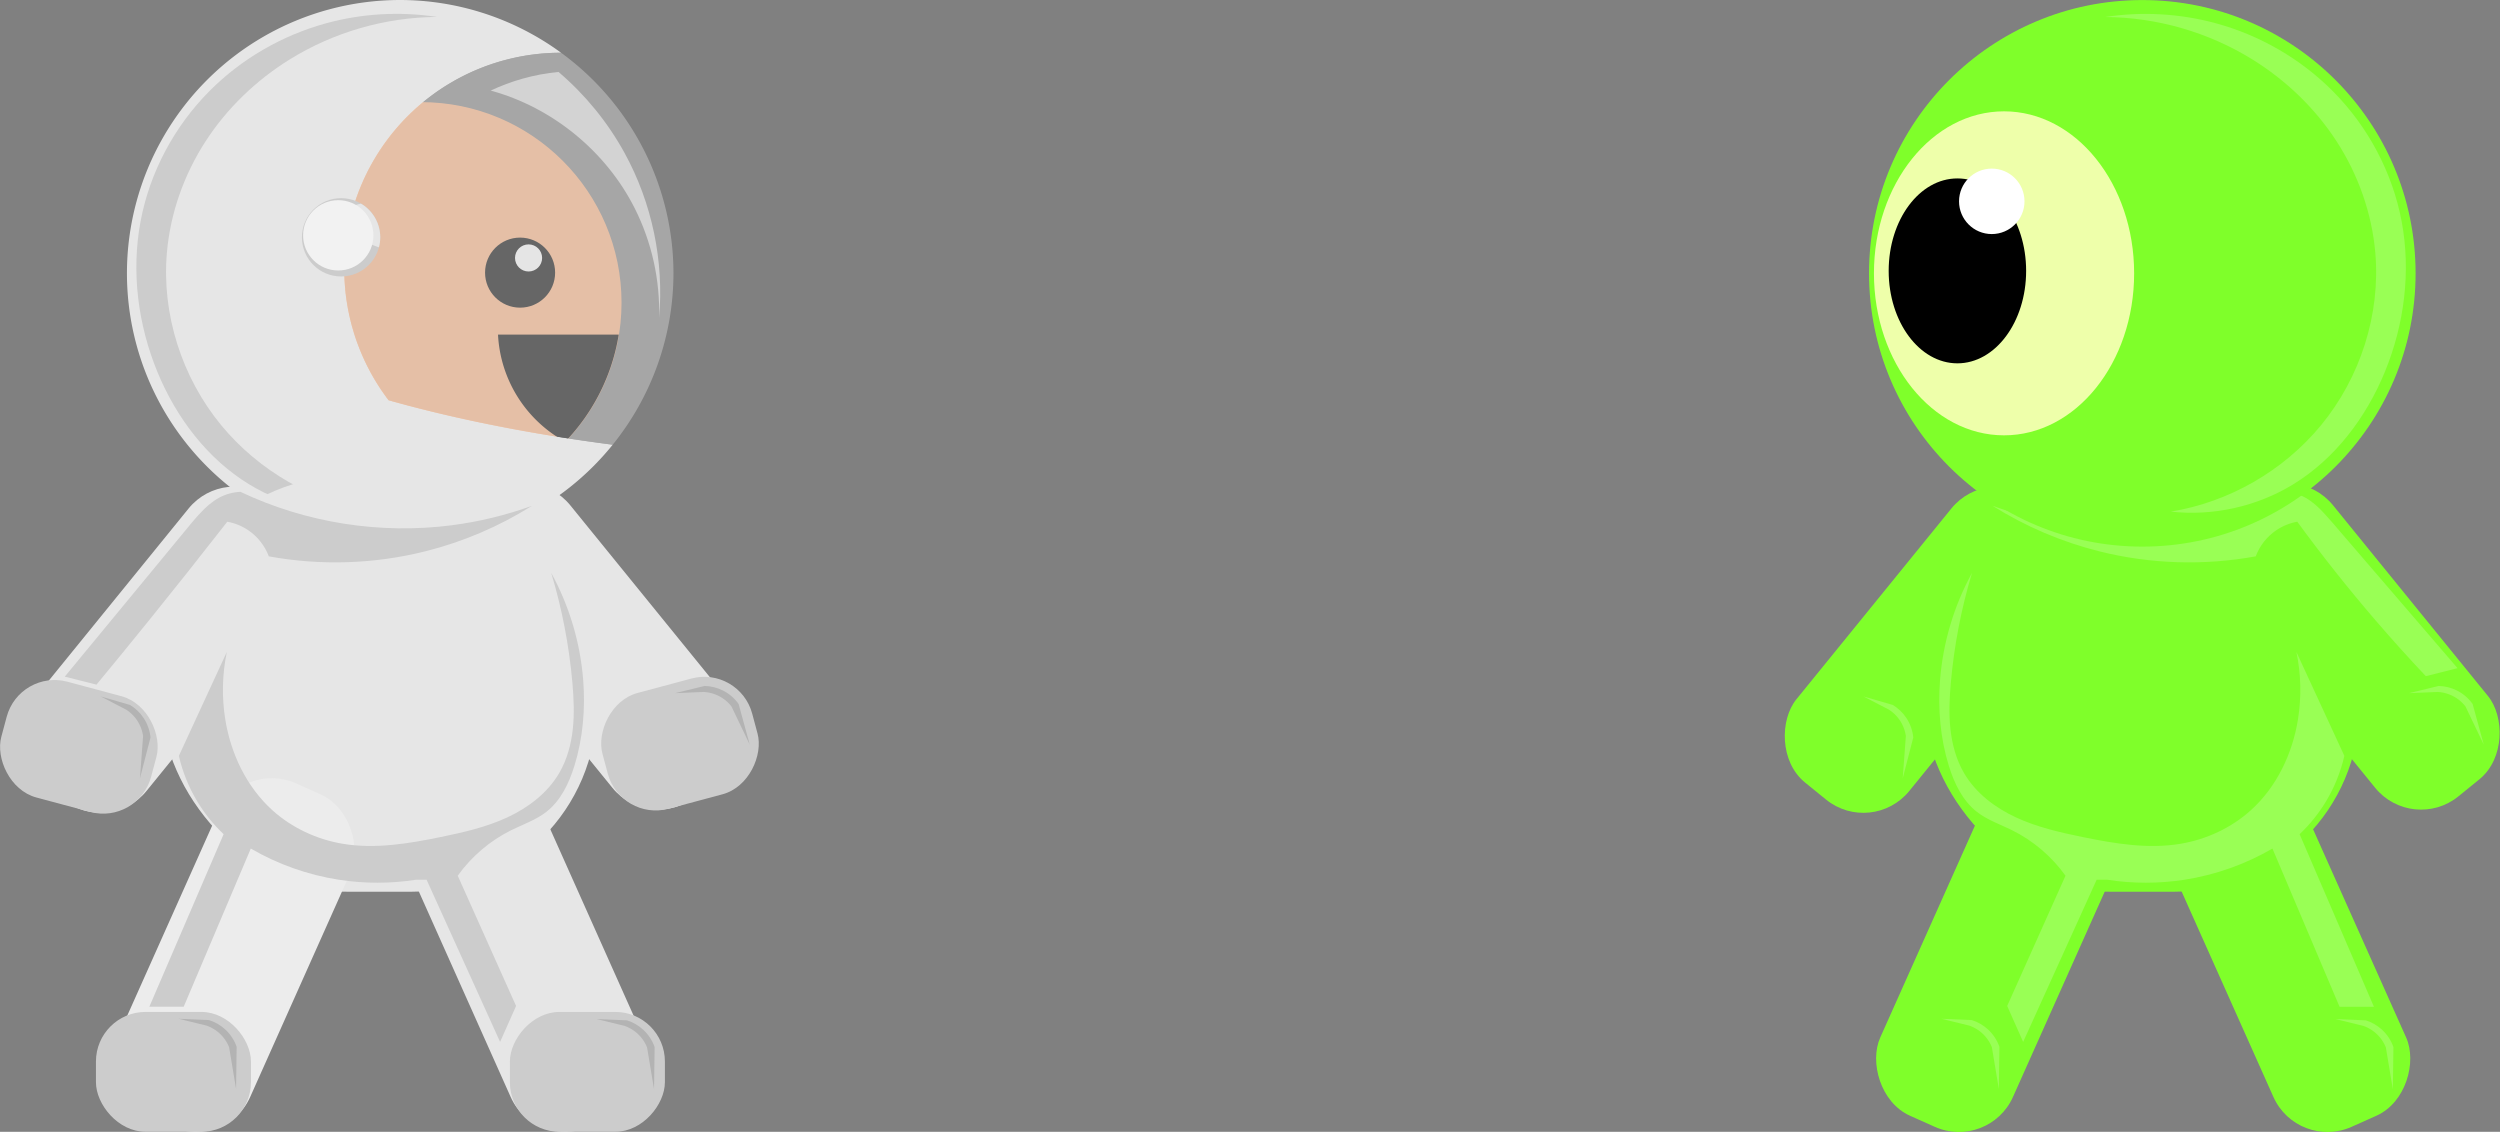 <?xml version="1.0" encoding="UTF-8" standalone="no"?>
<!-- Created with Inkscape (http://www.inkscape.org/) -->

<svg
   xmlns:dc="http://purl.org/dc/elements/1.1/"
   xmlns:cc="http://creativecommons.org/ns#"
   xmlns:rdf="http://www.w3.org/1999/02/22-rdf-syntax-ns#"
   xmlns:svg="http://www.w3.org/2000/svg"
   xmlns="http://www.w3.org/2000/svg"
   xmlns:sodipodi="http://sodipodi.sourceforge.net/DTD/sodipodi-0.dtd"
   xmlns:inkscape="http://www.inkscape.org/namespaces/inkscape"
   width="157.683mm"
   height="71.385mm"
   viewBox="0 0 558.721 252.939"
   id="svg2"
   version="1.1"
   inkscape:version="0.91 r13725"
   sodipodi:docname="characters.svg">
  <rect x="0" y="0" width="558.721" height="252.939" fill="#808080" stroke="none"/>
  <defs
     id="defs4">
    <inkscape:path-effect
       effect="spiro"
       id="path-effect4487"
       is_visible="true" />
    <inkscape:path-effect
       effect="spiro"
       id="path-effect4467"
       is_visible="true" />
    <inkscape:path-effect
       effect="spiro"
       id="path-effect4463"
       is_visible="true" />
    <inkscape:path-effect
       effect="spiro"
       id="path-effect4457"
       is_visible="true" />
    <inkscape:path-effect
       effect="spiro"
       id="path-effect4453"
       is_visible="true" />
    <inkscape:path-effect
       effect="spiro"
       id="path-effect4445"
       is_visible="true" />
    <inkscape:path-effect
       effect="spiro"
       id="path-effect4441"
       is_visible="true" />
    <inkscape:path-effect
       effect="spiro"
       id="path-effect4437"
       is_visible="true" />
    <inkscape:path-effect
       effect="spiro"
       id="path-effect4432"
       is_visible="true" />
    <inkscape:path-effect
       effect="spiro"
       id="path-effect4385"
       is_visible="true" />
    <inkscape:path-effect
       effect="spiro"
       id="path-effect4381"
       is_visible="true" />
    <inkscape:path-effect
       effect="spiro"
       id="path-effect4377"
       is_visible="true" />
    <inkscape:path-effect
       effect="spiro"
       id="path-effect4238"
       is_visible="true" />
    <inkscape:path-effect
       effect="spiro"
       id="path-effect4162"
       is_visible="true" />
    <inkscape:path-effect
       effect="spiro"
       id="path-effect4385-0"
       is_visible="true" />
    <inkscape:path-effect
       effect="spiro"
       id="path-effect4487-5"
       is_visible="true" />
    <inkscape:path-effect
       effect="spiro"
       id="path-effect4487-0"
       is_visible="true" />
    <inkscape:path-effect
       effect="spiro"
       id="path-effect4487-0-7"
       is_visible="true" />
    <inkscape:path-effect
       effect="spiro"
       id="path-effect4162-0"
       is_visible="true" />
    <inkscape:path-effect
       effect="spiro"
       id="path-effect4457-5"
       is_visible="true" />
    <inkscape:path-effect
       effect="spiro"
       id="path-effect4441-3"
       is_visible="true" />
    <inkscape:path-effect
       effect="spiro"
       id="path-effect4453-5"
       is_visible="true" />
    <inkscape:path-effect
       effect="spiro"
       id="path-effect4487-7"
       is_visible="true" />
    <inkscape:path-effect
       effect="spiro"
       id="path-effect4487-5-6"
       is_visible="true" />
    <inkscape:path-effect
       effect="spiro"
       id="path-effect4487-0-5"
       is_visible="true" />
    <inkscape:path-effect
       effect="spiro"
       id="path-effect4487-0-7-5"
       is_visible="true" />
    <inkscape:path-effect
       effect="spiro"
       id="path-effect4457-3"
       is_visible="true" />
  </defs>
  <sodipodi:namedview
     id="base"
     pagecolor="#ffffff"
     bordercolor="#666666"
     borderopacity="1.0"
     inkscape:pageopacity="0.0"
     inkscape:pageshadow="2"
     inkscape:zoom="0.7"
     inkscape:cx="567.77342"
     inkscape:cy="188.74458"
     inkscape:document-units="px"
     inkscape:current-layer="layer1"
     showgrid="false"
     inkscape:window-width="1920"
     inkscape:window-height="990"
     inkscape:window-x="0"
     inkscape:window-y="31"
     inkscape:window-maximized="1"
     fit-margin-top="0"
     fit-margin-left="0"
     fit-margin-right="0"
     fit-margin-bottom="0" />
  <g
     inkscape:label="Calque 1"
     inkscape:groupmode="layer"
     id="layer1"
     transform="translate(-69.129,-263.076)">
    <g
       id="g4905"
       inkscape:export-xdpi="30.244453"
       inkscape:export-ydpi="30.244453">
      <g
         id="g4654">
        <g
           transform="translate(1.0314941e-6,128)"
           id="g4257">
          <circle
             style="opacity:1;fill:#ffb380;fill-opacity:1;fill-rule:evenodd;stroke:none;stroke-width:4;stroke-linecap:round;stroke-linejoin:round;stroke-miterlimit:4;stroke-dasharray:none;stroke-opacity:1"
             id="path4213"
             cx="163.214"
             cy="202.719"
             r="44.821" />
          <circle
             style="opacity:1;fill:#000000;fill-opacity:1;fill-rule:evenodd;stroke:none;stroke-width:4;stroke-linecap:round;stroke-linejoin:round;stroke-miterlimit:4;stroke-dasharray:none;stroke-opacity:1"
             id="path4215"
             cx="185.363"
             cy="196.005"
             r="7.829" />
          <circle
             style="opacity:1;fill:#ffffff;fill-opacity:1;fill-rule:evenodd;stroke:none;stroke-width:4;stroke-linecap:round;stroke-linejoin:round;stroke-miterlimit:4;stroke-dasharray:none;stroke-opacity:1"
             id="path4215-9"
             cx="187.257"
             cy="192.722"
             r="3.03" />
          <path
             inkscape:connector-curvature="0"
             style="opacity:1;fill:#000000;fill-opacity:1;fill-rule:evenodd;stroke:none;stroke-width:4;stroke-linecap:round;stroke-linejoin:round;stroke-miterlimit:4;stroke-dasharray:none;stroke-opacity:1"
             d="m 180.43,209.861 a 28.929,28.929 0 0 0 15.02,23.93 44.821,44.821 0 0 0 11.959,-23.93 l -26.979,0 z"
             id="path4234" />
        </g>
        <path
           style="opacity:1;fill:#e6e6e6;fill-opacity:1;fill-rule:evenodd;stroke:none;stroke-width:4;stroke-linecap:round;stroke-linejoin:round;stroke-miterlimit:4;stroke-dasharray:none;stroke-opacity:1"
           d="M 158.572,263.076 A 61.071,61.071 0 0 0 97.5,324.148 a 61.071,61.071 0 0 0 61.072,61.07 61.071,61.071 0 0 0 47.486,-22.75 176.786,58.929 0 0 1 -50.08,-9.941 48.393,48.393 0 0 1 -9.906,-29.271 48.393,48.393 0 0 1 48.393,-48.395 48.393,48.393 0 0 1 0.062,0.002 61.071,61.071 0 0 0 -35.955,-11.787 z m 47.486,99.393 a 61.071,61.071 0 0 0 3.557,-4.881 61.071,61.071 0 0 1 -3.557,4.881 z m -9.582,-86.125 a 61.071,61.071 0 0 1 4.443,3.895 61.071,61.071 0 0 0 -4.443,-3.895 z m 4.643,4.08 a 61.071,61.071 0 0 1 3.836,4.105 61.071,61.071 0 0 0 -3.836,-4.105 z m 4.219,4.541 a 61.071,61.071 0 0 1 3.256,4.273 61.071,61.071 0 0 0 -3.256,-4.273 z m 3.719,4.92 a 61.071,61.071 0 0 1 2.641,4.291 61.071,61.071 0 0 0 -2.641,-4.291 z m 3.232,5.324 a 61.071,61.071 0 0 1 2.043,4.219 61.071,61.071 0 0 0 -2.043,-4.219 z m 2.66,5.594 a 61.071,61.071 0 0 1 1.508,4.119 61.071,61.071 0 0 0 -1.508,-4.119 z m 2.078,5.832 a 61.071,61.071 0 0 1 1,3.893 61.071,61.071 0 0 0 -1,-3.893 z m 1.486,6.061 a 61.071,61.071 0 0 1 0.543,3.562 61.071,61.071 0 0 0 -0.543,-3.562 z m 0.857,6.148 a 61.071,61.071 0 0 1 0.271,5.305 61.071,61.071 0 0 0 -0.271,-5.305 z M 219.375,329.5 a 61.071,61.071 0 0 1 -0.48,3.682 A 61.071,61.071 0 0 0 219.375,329.5 Z m -0.824,5.949 a 61.071,61.071 0 0 1 -0.969,4.135 61.071,61.071 0 0 0 0.969,-4.135 z m -1.398,5.822 a 61.071,61.071 0 0 1 -1.541,4.498 61.071,61.071 0 0 0 1.541,-4.498 z m -1.973,5.68 a 61.071,61.071 0 0 1 -2.164,4.719 61.071,61.071 0 0 0 2.164,-4.719 z m -2.523,5.461 a 61.071,61.071 0 0 1 -2.869,4.896 61.071,61.071 0 0 0 2.869,-4.896 z"
           id="path4136-9"
           inkscape:connector-curvature="0" />
        <path
           inkscape:connector-curvature="0"
           style="opacity:1;fill:#cccccc;fill-opacity:0.502;fill-rule:evenodd;stroke:none;stroke-width:4;stroke-linecap:round;stroke-linejoin:round;stroke-miterlimit:4;stroke-dasharray:none;stroke-opacity:1"
           d="m 194.465,274.861 a 48.393,48.393 0 0 0 -48.393,48.395 48.393,48.393 0 0 0 9.906,29.271 176.786,58.929 0 0 0 50.08,9.941 61.071,61.071 0 0 0 13.584,-38.32 61.071,61.071 0 0 0 -25.115,-49.285 48.393,48.393 0 0 0 -0.062,-0.002 z"
           id="path4138" />
        <path
           style="fill:#ffffff;fill-opacity:0.502;fill-rule:evenodd;stroke:none;stroke-width:1px;stroke-linecap:butt;stroke-linejoin:miter;stroke-opacity:1"
           d="m 193.949,279.154 c 5.97,5.076 11.003,11.25 14.773,18.12 6.13,11.169 8.848,24.181 7.702,36.871 0.253,-8.446 -1.631,-16.948 -5.43,-24.496 -6.418,-12.755 -18.423,-22.571 -32.199,-26.327 2.278,-1.078 4.646,-1.965 7.071,-2.652 2.641,-0.747 5.349,-1.255 8.081,-1.515 z"
           id="path4160"
           inkscape:path-effect="#path-effect4162"
           inkscape:original-d="m 193.94929,279.15357 c 0,0 4.67195,0.44194 14.77348,18.11961 10.10153,17.67767 7.70241,36.87057 7.70241,36.87057 0,0 4.67196,-8.5863 -5.42957,-24.4962 -10.10152,-15.90991 -32.19861,-26.3271 -32.19861,-26.3271 0,0 2.27285,0.12627 7.07107,-2.65165 4.79822,-2.77792 8.08122,-1.51523 8.08122,-1.51523 z"
           inkscape:connector-curvature="0"
           sodipodi:nodetypes="cscscsc" />
        <circle
           style="opacity:1;fill:#cccccc;fill-opacity:1;fill-rule:evenodd;stroke:none;stroke-width:4;stroke-linecap:round;stroke-linejoin:round;stroke-miterlimit:4;stroke-dasharray:none;stroke-opacity:1"
           id="path4196"
           cx="145.357"
           cy="316.112"
           r="8.75" />
        <path
           inkscape:connector-curvature="0"
           style="fill:#e6e6e6;fill-rule:evenodd;stroke:none;stroke-width:1px;stroke-linecap:butt;stroke-linejoin:miter;stroke-opacity:1"
           d="m 149.803,308.586 -2.928,0.74 0.447,0 -2.68,5.625 9.16,3.406 a 8.75,8.75 0 0 0 0.305,-2.246 8.75,8.75 0 0 0 -4.305,-7.525 z"
           id="path4465" />
        <circle
           style="opacity:1;fill:#f2f2f2;fill-opacity:1;fill-rule:evenodd;stroke:none;stroke-width:4;stroke-linecap:round;stroke-linejoin:round;stroke-miterlimit:4;stroke-dasharray:none;stroke-opacity:1"
           id="path4196-6"
           cx="144.726"
           cy="315.67"
           r="7.857" />
        <path
           style="fill:#cccccc;fill-opacity:1;fill-rule:evenodd;stroke:none;stroke-width:1px;stroke-linecap:butt;stroke-linejoin:miter;stroke-opacity:1"
           d="m 152.143,377.398 c -9.442,1.05 -19.213,-1.121 -27.321,-6.071 -9.401,-5.739 -16.354,-14.989 -20.536,-25.179 -4.334,-10.562 -5.847,-22.349 -3.75,-33.571 2.045,-10.945 7.517,-21.201 15.357,-29.107 7.161,-7.222 16.263,-12.486 26.071,-15.179 8.051,-2.21 16.57,-2.7 24.821,-1.429 -11.541,0.077 -23.043,3.39 -32.857,9.464 -7.528,4.659 -14.073,10.937 -18.88,18.371 -4.807,7.434 -7.856,16.024 -8.62,24.844 -1.193,13.772 3.351,27.904 12.143,38.571 8.388,10.177 20.554,17.167 33.571,19.286 z"
           id="path4455"
           inkscape:path-effect="#path-effect4457"
           inkscape:original-d="m 152.14286,377.39792 c 0,0 -20.17857,-0.89286 -27.32143,-6.07143 -7.14286,-5.17857 -15.89286,-5.53571 -20.53571,-25.17857 -4.642862,-19.64286 -9.642862,-19.10714 -3.75,-33.57143 5.89285,-14.46429 6.60714,-21.96429 15.35714,-29.10714 8.75,-7.14286 9.46428,-13.39286 26.07143,-15.17857 16.60714,-1.78572 24.82143,-1.42858 24.82143,-1.42858 0,0 -23.57143,5 -32.85715,9.46429 -9.28571,4.46429 -24.82143,29.64285 -27.5,43.21428 -2.67857,13.57143 6.07144,31.25 12.14286,38.57143 6.07143,7.32143 33.57143,19.28572 33.57143,19.28572 z"
           inkscape:connector-curvature="0"
           sodipodi:nodetypes="cssssscsssc" />
      </g>
      <g
         id="g4668">
        <rect
           style="opacity:1;fill:#e6e6e6;fill-opacity:1;fill-rule:evenodd;stroke:none;stroke-width:4;stroke-linecap:round;stroke-linejoin:round;stroke-miterlimit:4;stroke-dasharray:none;stroke-opacity:1"
           id="rect4263"
           width="97.117"
           height="92.857"
           x="105.37"
           y="369.505"
           rx="41.317"
           ry="41.317" />
        <g
           id="g4293"
           style="fill:#ececec">
          <rect
             transform="matrix(0.913,0.408,-0.408,0.913,0,0)"
             ry="13.227"
             rx="13.227"
             y="344.83"
             x="289.015"
             height="81.376"
             width="32.5"
             id="rect4265"
             style="opacity:1;fill:#ececec;fill-opacity:1;fill-rule:evenodd;stroke:none;stroke-width:4;stroke-linecap:round;stroke-linejoin:round;stroke-miterlimit:4;stroke-dasharray:none;stroke-opacity:1" />
          <rect
             ry="11.084"
             rx="11.084"
             y="489.229"
             x="90.571"
             height="26.786"
             width="34.643"
             id="rect4282"
             style="opacity:1;fill:#cccccc;fill-opacity:1;fill-rule:evenodd;stroke:none;stroke-width:4;stroke-linecap:round;stroke-linejoin:round;stroke-miterlimit:4;stroke-dasharray:none;stroke-opacity:1" />
        </g>
        <g
           transform="matrix(-1,0,0,1,308.299,-2.680051e-6)"
           id="g4293-4"
           style="fill:#e6e6e6">
          <rect
             transform="matrix(0.913,0.408,-0.408,0.913,0,0)"
             ry="13.227"
             rx="13.227"
             y="344.83"
             x="289.015"
             height="81.376"
             width="32.5"
             id="rect4265-7"
             style="opacity:1;fill:#e6e6e6;fill-opacity:1;fill-rule:evenodd;stroke:none;stroke-width:4;stroke-linecap:round;stroke-linejoin:round;stroke-miterlimit:4;stroke-dasharray:none;stroke-opacity:1" />
          <rect
             ry="11.084"
             rx="11.084"
             y="489.229"
             x="90.571"
             height="26.786"
             width="34.643"
             id="rect4282-0"
             style="opacity:1;fill:#cccccc;fill-opacity:1;fill-rule:evenodd;stroke:none;stroke-width:4;stroke-linecap:round;stroke-linejoin:round;stroke-miterlimit:4;stroke-dasharray:none;stroke-opacity:1" />
        </g>
        <g
           transform="matrix(0.966,0.259,-0.259,0.966,112.712,-83.491)"
           id="g4293-7"
           style="fill:#e6e6e6">
          <rect
             transform="matrix(0.913,0.408,-0.408,0.913,0,0)"
             ry="13.227"
             rx="13.227"
             y="344.83"
             x="289.015"
             height="81.376"
             width="32.5"
             id="rect4265-1"
             style="opacity:1;fill:#e6e6e6;fill-opacity:1;fill-rule:evenodd;stroke:none;stroke-width:4;stroke-linecap:round;stroke-linejoin:round;stroke-miterlimit:4;stroke-dasharray:none;stroke-opacity:1" />
          <rect
             ry="11.084"
             rx="11.084"
             y="489.229"
             x="90.571"
             height="26.786"
             width="34.643"
             id="rect4282-04"
             style="opacity:1;fill:#cccccc;fill-opacity:1;fill-rule:evenodd;stroke:none;stroke-width:4;stroke-linecap:round;stroke-linejoin:round;stroke-miterlimit:4;stroke-dasharray:none;stroke-opacity:1" />
        </g>
        <g
           transform="matrix(-0.966,0.259,0.259,0.966,195.145,-84.206)"
           id="g4293-4-8"
           style="fill:#e6e6e6">
          <rect
             transform="matrix(0.913,0.408,-0.408,0.913,0,0)"
             ry="13.227"
             rx="13.227"
             y="344.83"
             x="289.015"
             height="81.376"
             width="32.5"
             id="rect4265-7-2"
             style="opacity:1;fill:#e6e6e6;fill-opacity:1;fill-rule:evenodd;stroke:none;stroke-width:4;stroke-linecap:round;stroke-linejoin:round;stroke-miterlimit:4;stroke-dasharray:none;stroke-opacity:1" />
          <rect
             ry="11.084"
             rx="11.084"
             y="489.229"
             x="90.571"
             height="26.786"
             width="34.643"
             id="rect4282-0-4"
             style="opacity:1;fill:#cccccc;fill-opacity:1;fill-rule:evenodd;stroke:none;stroke-width:4;stroke-linecap:round;stroke-linejoin:round;stroke-miterlimit:4;stroke-dasharray:none;stroke-opacity:1" />
        </g>
        <path
           style="fill:#cccccc;fill-opacity:1;fill-rule:evenodd;stroke:none;stroke-width:1px;stroke-linecap:butt;stroke-linejoin:miter;stroke-opacity:1"
           d="m 188.036,376.112 c -5.785,2.092 -11.798,3.553 -17.899,4.347 -16.038,2.088 -32.662,-0.537 -47.276,-7.466 -1.65,0.072 -3.283,0.521 -4.738,1.302 -1.619,0.869 -3,2.124 -4.255,3.466 -1.256,1.342 -2.411,2.773 -3.58,4.191 l -26.686,32.345 7.087,1.789 c 3.942,-4.766 7.856,-9.554 11.742,-14.365 5.896,-7.298 11.728,-14.648 17.496,-22.047 1.7,0.304 3.333,0.974 4.756,1.952 2.051,1.408 3.653,3.458 4.524,5.788 11.554,2.119 23.56,1.735 34.954,-1.118 8.428,-2.11 16.519,-5.561 23.875,-10.184 z"
           id="path4439"
           inkscape:path-effect="#path-effect4441"
           inkscape:original-d="m 188.03571,376.1122 c 0,0 1.56567,4.347 -17.89861,4.347 -19.46429,0 -47.27624,-7.46566 -47.27624,-7.46566 0,0 -1.88134,-0.30483 -4.73849,1.30231 -2.85714,1.60715 -7.83547,7.65691 -7.83547,7.65691 l -26.686372,32.34463 7.086836,1.78943 c 0,0 4.242386,-2.57922 11.742386,-14.36493 7.5,-11.78572 17.49628,-22.04724 17.49628,-22.04724 0,0 3.86358,-1.26269 4.75644,1.9516 0.89286,3.21429 4.52402,5.78825 4.52402,5.78825 0,0 4.59709,0.13153 34.95423,-1.11847 30.35715,-1.25 23.87499,-10.18383 23.87499,-10.18383 z"
           inkscape:connector-curvature="0"
           sodipodi:nodetypes="cscscccscscsc" />
        <path
           style="fill:#cccccc;fill-opacity:1;fill-rule:evenodd;stroke:none;stroke-width:1px;stroke-linecap:butt;stroke-linejoin:miter;stroke-opacity:1"
           d="m 197.5,434.237 c 1.911,-6.182 2.472,-12.746 1.964,-19.196 -0.658,-8.361 -3.11,-16.575 -7.143,-23.929 2.408,7.995 3.996,16.236 4.732,24.554 0.305,3.442 0.463,6.913 0.09,10.348 -0.373,3.435 -1.295,6.847 -3.037,9.831 -2.605,4.461 -6.916,7.735 -11.601,9.909 -4.685,2.174 -9.767,3.339 -14.827,4.377 -7.232,1.483 -14.684,2.74 -21.964,1.518 -5.802,-0.974 -11.349,-3.556 -15.714,-7.5 -5.78,-5.222 -9.311,-12.665 -10.536,-20.357 -0.791,-4.966 -0.669,-10.077 0.357,-15 l -10.714,23.214 c 0.82,3.581 2.212,7.031 4.107,10.179 1.621,2.692 3.61,5.162 5.893,7.321 L 102.5,488.076 l 7.679,0 15,-35.357 c 6.039,3.514 12.739,5.889 19.643,6.964 5.728,0.892 11.594,0.892 17.321,0 l 2.321,0 16.429,36.25 3.571,-8.036 -13.036,-29.107 c 3.074,-4.304 7.223,-7.834 11.964,-10.179 2.656,-1.313 5.525,-2.28 7.857,-4.107 3.204,-2.51 5.048,-6.379 6.25,-10.268 z"
           id="path4451"
           inkscape:path-effect="#path-effect4453"
           inkscape:original-d="m 197.5,434.2372 c 2.05009,-6.09677 2.5684,-12.79263 1.96429,-19.19642 -0.78179,-8.28718 -7.14287,-23.92858 -7.14287,-23.92858 0,0 4.54296,16.22058 4.73215,24.55357 0.15429,6.79577 0.94831,14.60747 -2.94643,20.17858 -5.73776,8.2074 -16.81072,11.49637 -26.42856,14.28571 -7.04845,2.04418 -14.75492,2.89056 -21.96429,1.51786 -5.70167,-1.08563 -11.54446,-3.46265 -15.71429,-7.5 -5.48925,-5.31484 -8.81696,-12.91233 -10.53571,-20.35715 -1.12506,-4.87323 0.35714,-15 0.35714,-15 l -10.71429,23.21429 c 0,0 2.25562,7.023 4.10714,10.17857 1.5854,2.70201 5.89286,7.32143 5.89286,7.32143 L 102.5,488.07649 l 7.67857,0 15,-35.35714 c 0,0 12.79646,5.78652 19.64286,6.96428 5.69023,0.97887 17.32143,0 17.32143,0 l 2.32143,0 16.42857,36.25 3.57143,-8.03571 -13.03572,-29.10715 c 0,0 7.62305,-7.25111 11.96429,-10.17857 2.45023,-1.65229 5.70051,-2.08658 7.85714,-4.10714 2.92399,-2.73951 4.97295,-6.47 6.25,-10.26786 z"
           inkscape:connector-curvature="0"
           sodipodi:nodetypes="aacaaaaasccaccccacccccaaa" />
        <path
           style="fill:#b3b3b3;fill-rule:evenodd;stroke:none;stroke-width:1px;stroke-linecap:butt;stroke-linejoin:miter;stroke-opacity:1"
           d="m 220,417.987 6.607,-1.607 c 1.389,0.031 2.771,0.369 4.018,0.982 1.416,0.697 2.655,1.75 3.571,3.036 l 2.5,9.107 -4.107,-8.571 c -0.575,-0.733 -1.272,-1.369 -2.054,-1.875 -1.223,-0.791 -2.653,-1.258 -4.107,-1.339 L 220,417.987 Z"
           id="path4485"
           inkscape:path-effect="#path-effect4487"
           inkscape:original-d="m 220,417.9872 6.60714,-1.60714 c 0,0 1.96429,0 4.01786,0.98214 2.05357,0.98215 3.57143,3.03572 3.57143,3.03572 l 2.5,9.10714 -4.10714,-8.57143 c 0,0 -0.0893,-0.89286 -2.05358,-1.875 -1.96428,-0.98214 -4.10714,-1.33928 -4.10714,-1.33928 z"
           inkscape:connector-curvature="0" />
        <path
           style="fill:#b3b3b3;fill-rule:evenodd;stroke:none;stroke-width:1px;stroke-linecap:butt;stroke-linejoin:miter;stroke-opacity:1"
           d="m 91.653,418.731 6.531,1.893 c 1.19,0.718 2.22,1.698 2.997,2.851 0.882,1.309 1.432,2.839 1.587,4.41 l -2.363,9.144 0.702,-9.479 c -0.134,-0.921 -0.422,-1.82 -0.848,-2.648 -0.667,-1.295 -1.676,-2.411 -2.896,-3.205 l -5.71,-2.966 z"
           id="path4485-7"
           inkscape:path-effect="#path-effect4487-5"
           inkscape:original-d="m 91.652772,418.73141 6.530854,1.89345 c 0,0 1.703872,0.97737 2.996504,2.85109 1.29263,1.87374 1.58746,4.4103 1.58746,4.4103 l -2.36289,9.14367 0.70226,-9.47865 c 0,0 0.3668,-0.81892 -0.84838,-2.64822 -1.215175,-1.8293 -2.89624,-3.20531 -2.89624,-3.20531 z"
           inkscape:connector-curvature="0" />
        <path
           style="fill:#b3b3b3;fill-rule:evenodd;stroke:none;stroke-width:1px;stroke-linecap:butt;stroke-linejoin:miter;stroke-opacity:1"
           d="m 202.465,490.817 6.793,0.293 c 1.326,0.416 2.559,1.124 3.586,2.06 1.167,1.063 2.064,2.419 2.587,3.909 l -0.13,9.443 -1.563,-9.375 c -0.348,-0.864 -0.841,-1.669 -1.451,-2.372 -0.955,-1.1 -2.199,-1.946 -3.573,-2.428 l -6.25,-1.53 z"
           id="path4485-2"
           inkscape:path-effect="#path-effect4487-0"
           inkscape:original-d="m 202.46548,490.81718 6.79348,0.2929 c 0,0 1.88687,0.54604 3.58648,2.06033 1.6996,1.5143 2.58678,3.90887 2.58678,3.90887 l -0.13019,9.44315 -1.56253,-9.37531 c 0,0 0.16242,-0.8825 -1.45141,-2.37197 -1.61384,-1.48947 -3.57296,-2.42821 -3.57296,-2.42821 z"
           inkscape:connector-curvature="0" />
        <path
           style="fill:#b3b3b3;fill-rule:evenodd;stroke:none;stroke-width:1px;stroke-linecap:butt;stroke-linejoin:miter;stroke-opacity:1"
           d="m 109.052,490.76 6.793,0.293 c 1.326,0.416 2.559,1.124 3.586,2.06 1.167,1.063 2.064,2.419 2.587,3.909 l -0.13,9.443 -1.563,-9.375 c -0.348,-0.864 -0.841,-1.669 -1.451,-2.372 -0.955,-1.1 -2.199,-1.946 -3.573,-2.428 l -6.25,-1.53 z"
           id="path4485-2-8"
           inkscape:path-effect="#path-effect4487-0-7"
           inkscape:original-d="m 109.05235,490.75958 6.79348,0.2929 c 0,0 1.88687,0.54604 3.58648,2.06033 1.6996,1.5143 2.58678,3.90887 2.58678,3.90887 l -0.13019,9.44315 -1.56253,-9.37531 c 0,0 0.16242,-0.8825 -1.45141,-2.37197 -1.61384,-1.48947 -3.57296,-2.42821 -3.57296,-2.42821 z"
           inkscape:connector-curvature="0" />
      </g>
    </g>
    <g
       id="g4881"
       inkscape:export-xdpi="30.244459"
       inkscape:export-ydpi="30.244459">
      <g
         transform="translate(393.959,0)"
         id="g4668-0">
        <rect
           style="opacity:1;fill:#7fff2a;fill-opacity:1;fill-rule:evenodd;stroke:none;stroke-width:4;stroke-linecap:round;stroke-linejoin:round;stroke-miterlimit:4;stroke-dasharray:none;stroke-opacity:1"
           id="rect4263-5"
           width="97.117"
           height="92.857"
           x="105.37"
           y="369.505"
           rx="41.317"
           ry="41.317" />
        <g
           id="g4293-0"
           style="fill:#7fff2a">
          <rect
             transform="matrix(0.913,0.408,-0.408,0.913,0,0)"
             ry="13.227"
             rx="13.227"
             y="344.83"
             x="289.015"
             height="81.376"
             width="32.5"
             id="rect4265-6"
             style="opacity:1;fill:#7fff2a;fill-opacity:1;fill-rule:evenodd;stroke:none;stroke-width:4;stroke-linecap:round;stroke-linejoin:round;stroke-miterlimit:4;stroke-dasharray:none;stroke-opacity:1" />
        </g>
        <g
           transform="matrix(-1,0,0,1,308.299,-2.680051e-6)"
           id="g4293-4-5"
           style="fill:#7fff2a">
          <rect
             transform="matrix(0.913,0.408,-0.408,0.913,0,0)"
             ry="13.227"
             rx="13.227"
             y="344.83"
             x="289.015"
             height="81.376"
             width="32.5"
             id="rect4265-7-5"
             style="opacity:1;fill:#7fff2a;fill-opacity:1;fill-rule:evenodd;stroke:none;stroke-width:4;stroke-linecap:round;stroke-linejoin:round;stroke-miterlimit:4;stroke-dasharray:none;stroke-opacity:1" />
        </g>
        <g
           transform="matrix(0.966,0.259,-0.259,0.966,112.712,-83.491)"
           id="g4293-7-9"
           style="fill:#7fff2a">
          <rect
             transform="matrix(0.913,0.408,-0.408,0.913,0,0)"
             ry="13.227"
             rx="13.227"
             y="344.83"
             x="289.015"
             height="81.376"
             width="32.5"
             id="rect4265-1-8"
             style="opacity:1;fill:#7fff2a;fill-opacity:1;fill-rule:evenodd;stroke:none;stroke-width:4;stroke-linecap:round;stroke-linejoin:round;stroke-miterlimit:4;stroke-dasharray:none;stroke-opacity:1" />
        </g>
        <g
           transform="matrix(-0.966,0.259,0.259,0.966,195.145,-84.206)"
           id="g4293-4-8-9"
           style="fill:#7fff2a">
          <rect
             transform="matrix(0.913,0.408,-0.408,0.913,0,0)"
             ry="13.227"
             rx="13.227"
             y="344.83"
             x="289.015"
             height="81.376"
             width="32.5"
             id="rect4265-7-2-7"
             style="opacity:1;fill:#7fff2a;fill-opacity:1;fill-rule:evenodd;stroke:none;stroke-width:4;stroke-linecap:round;stroke-linejoin:round;stroke-miterlimit:4;stroke-dasharray:none;stroke-opacity:1" />
        </g>
        <path
           style="fill:#99ff55;fill-opacity:1;fill-rule:evenodd;stroke:none;stroke-width:1px;stroke-linecap:butt;stroke-linejoin:miter;stroke-opacity:1"
           d="m 120.471,376.112 c 5.785,2.092 11.798,3.553 17.899,4.347 16.038,2.088 32.662,-0.537 47.276,-7.466 1.652,0.056 3.29,0.506 4.738,1.302 1.609,0.884 2.964,2.164 4.214,3.509 1.25,1.344 2.425,2.756 3.622,4.148 l 26.181,30.451 -7.087,1.789 c -3.842,-4.069 -7.589,-8.227 -11.237,-12.471 -6.117,-7.117 -11.955,-14.473 -17.496,-22.047 -1.7,0.304 -3.333,0.974 -4.756,1.952 -2.051,1.408 -3.653,3.458 -4.524,5.788 -11.554,2.119 -23.56,1.735 -34.954,-1.118 -8.428,-2.11 -16.519,-5.561 -23.875,-10.184 z"
           id="path4439-2"
           inkscape:path-effect="#path-effect4441-3"
           inkscape:original-d="m 120.4711,376.1122 c 0,0 -1.56567,4.347 17.89861,4.347 19.46429,0 47.27624,-7.46566 47.27624,-7.46566 0,0 1.88134,-0.30483 4.73849,1.30231 2.85714,1.60715 7.83547,7.65691 7.83547,7.65691 l 26.18129,30.45059 -7.08684,1.78943 c 0,0 -3.7373,-0.68518 -11.2373,-12.47089 -7.5,-11.78572 -17.49628,-22.04724 -17.49628,-22.04724 0,0 -3.86358,-1.26269 -4.75644,1.9516 -0.89286,3.21429 -4.52402,5.78825 -4.52402,5.78825 0,0 -4.59709,0.13153 -34.95423,-1.11847 -30.35715,-1.25 -23.87499,-10.18383 -23.87499,-10.18383 z"
           inkscape:connector-curvature="0"
           sodipodi:nodetypes="cscscccscscsc" />
        <path
           style="fill:#99ff55;fill-opacity:1;fill-rule:evenodd;stroke:none;stroke-width:1px;stroke-linecap:butt;stroke-linejoin:miter;stroke-opacity:1"
           d="m 110.713,434.237 c -1.911,-6.182 -2.472,-12.746 -1.964,-19.196 0.658,-8.361 3.11,-16.575 7.143,-23.929 -2.408,7.995 -3.996,16.236 -4.732,24.554 -0.305,3.442 -0.463,6.913 -0.09,10.348 0.373,3.435 1.295,6.847 3.037,9.831 2.605,4.461 6.916,7.735 11.601,9.909 4.685,2.174 9.767,3.339 14.827,4.377 7.232,1.483 14.684,2.74 21.964,1.518 5.802,-0.974 11.349,-3.556 15.714,-7.5 5.78,-5.222 9.311,-12.665 10.536,-20.357 0.791,-4.966 0.669,-10.077 -0.357,-15 l 10.714,23.214 c -0.82,3.581 -2.212,7.031 -4.107,10.179 -1.621,2.692 -3.61,5.162 -5.893,7.321 l 16.607,38.571 -7.679,0 -15,-35.357 c -6.039,3.514 -12.739,5.889 -19.643,6.964 -5.728,0.892 -11.594,0.892 -17.321,0 l -2.321,0 -16.429,36.25 -3.571,-8.036 13.036,-29.107 c -3.074,-4.304 -7.223,-7.834 -11.964,-10.179 -2.656,-1.313 -5.525,-2.28 -7.857,-4.107 -3.204,-2.51 -5.048,-6.379 -6.25,-10.268 z"
           id="path4451-7"
           inkscape:path-effect="#path-effect4453-5"
           inkscape:original-d="m 110.71308,434.2372 c -2.05009,-6.09677 -2.5684,-12.79263 -1.96429,-19.19642 0.78179,-8.28718 7.14287,-23.92858 7.14287,-23.92858 0,0 -4.54296,16.22058 -4.73215,24.55357 -0.15429,6.79577 -0.94831,14.60747 2.94643,20.17858 5.73776,8.2074 16.81072,11.49637 26.42856,14.28571 7.04845,2.04418 14.75492,2.89056 21.96429,1.51786 5.70167,-1.08563 11.54446,-3.46265 15.71429,-7.5 5.48925,-5.31484 8.81696,-12.91233 10.53571,-20.35715 1.12506,-4.87323 -0.35714,-15 -0.35714,-15 l 10.71429,23.21429 c 0,0 -2.25562,7.023 -4.10714,10.17857 -1.5854,2.70201 -5.89286,7.32143 -5.89286,7.32143 l 16.60714,38.57143 -7.67857,0 -15,-35.35714 c 0,0 -12.79646,5.78652 -19.64286,6.96428 -5.69023,0.97887 -17.32143,0 -17.32143,0 l -2.32143,0 -16.42857,36.25 -3.57143,-8.03571 13.03572,-29.10715 c 0,0 -7.62305,-7.25111 -11.96429,-10.17857 -2.45023,-1.65229 -5.70051,-2.08658 -7.85714,-4.10714 -2.92399,-2.73951 -4.97295,-6.47 -6.25,-10.26786 z"
           inkscape:connector-curvature="0"
           sodipodi:nodetypes="aacaaaaasccaccccacccccaaa" />
        <path
           style="fill:#99ff55;fill-opacity:1;fill-rule:evenodd;stroke:none;stroke-width:1px;stroke-linecap:butt;stroke-linejoin:miter;stroke-opacity:1"
           d="m 213.571,417.987 6.607,-1.607 c 1.389,0.031 2.771,0.369 4.018,0.982 1.416,0.697 2.655,1.75 3.571,3.036 l 2.5,9.107 -4.107,-8.571 c -0.575,-0.733 -1.272,-1.369 -2.054,-1.875 -1.223,-0.791 -2.653,-1.258 -4.107,-1.339 l -6.429,0.268 z"
           id="path4485-8"
           inkscape:path-effect="#path-effect4487-7"
           inkscape:original-d="m 213.57143,417.9872 6.60714,-1.60714 c 0,0 1.96429,0 4.01786,0.98214 2.05357,0.98215 3.57143,3.03572 3.57143,3.03572 l 2.5,9.10714 -4.10714,-8.57143 c 0,0 -0.0893,-0.89286 -2.05358,-1.875 C 222.14286,418.07649 220,417.71935 220,417.71935 Z"
           inkscape:connector-curvature="0" />
        <path
           style="fill:#99ff55;fill-opacity:1;fill-rule:evenodd;stroke:none;stroke-width:1px;stroke-linecap:butt;stroke-linejoin:miter;stroke-opacity:1"
           d="m 91.653,418.731 6.531,1.893 c 1.19,0.718 2.22,1.698 2.997,2.851 0.882,1.309 1.432,2.839 1.587,4.41 l -2.363,9.144 0.702,-9.479 c -0.134,-0.921 -0.422,-1.82 -0.848,-2.648 -0.667,-1.295 -1.676,-2.411 -2.896,-3.205 l -5.71,-2.966 z"
           id="path4485-7-9"
           inkscape:path-effect="#path-effect4487-5-6"
           inkscape:original-d="m 91.652772,418.73141 6.530854,1.89345 c 0,0 1.703872,0.97737 2.996504,2.85109 1.29263,1.87374 1.58746,4.4103 1.58746,4.4103 l -2.36289,9.14367 0.70226,-9.47865 c 0,0 0.3668,-0.81892 -0.84838,-2.64822 -1.215175,-1.8293 -2.89624,-3.20531 -2.89624,-3.20531 z"
           inkscape:connector-curvature="0" />
        <path
           style="fill:#99ff55;fill-opacity:1;fill-rule:evenodd;stroke:none;stroke-width:1px;stroke-linecap:butt;stroke-linejoin:miter;stroke-opacity:1"
           d="m 197.108,490.817 6.793,0.293 c 1.326,0.416 2.559,1.124 3.586,2.06 1.167,1.063 2.064,2.419 2.587,3.909 l -0.13,9.443 -1.563,-9.375 c -0.348,-0.864 -0.841,-1.669 -1.451,-2.372 -0.955,-1.1 -2.199,-1.946 -3.573,-2.428 l -6.25,-1.53 z"
           id="path4485-2-6"
           inkscape:path-effect="#path-effect4487-0-5"
           inkscape:original-d="m 197.10834,490.81718 6.79348,0.2929 c 0,0 1.88687,0.54604 3.58648,2.06033 1.6996,1.5143 2.58678,3.90887 2.58678,3.90887 l -0.13019,9.44315 -1.56253,-9.37531 c 0,0 0.16242,-0.8825 -1.45141,-2.37197 -1.61384,-1.48947 -3.57296,-2.42821 -3.57296,-2.42821 z"
           inkscape:connector-curvature="0" />
        <path
           style="fill:#99ff55;fill-opacity:1;fill-rule:evenodd;stroke:none;stroke-width:1px;stroke-linecap:butt;stroke-linejoin:miter;stroke-opacity:1"
           d="m 109.052,490.76 6.793,0.293 c 1.326,0.416 2.559,1.124 3.586,2.06 1.167,1.063 2.064,2.419 2.587,3.909 l -0.13,9.443 -1.563,-9.375 c -0.348,-0.864 -0.841,-1.669 -1.451,-2.372 -0.955,-1.1 -2.199,-1.946 -3.573,-2.428 l -6.25,-1.53 z"
           id="path4485-2-8-1"
           inkscape:path-effect="#path-effect4487-0-7-5"
           inkscape:original-d="m 109.05235,490.75958 6.79348,0.2929 c 0,0 1.88687,0.54604 3.58648,2.06033 1.6996,1.5143 2.58678,3.90887 2.58678,3.90887 l -0.13019,9.44315 -1.56253,-9.37531 c 0,0 0.16242,-0.8825 -1.45141,-2.37197 -1.61384,-1.48947 -3.57296,-2.42821 -3.57296,-2.42821 z"
           inkscape:connector-curvature="0" />
      </g>
      <g
         transform="matrix(1.024,0,0,1.024,24.575,-8.496)"
         id="g4541">
        <circle
           style="opacity:1;fill:#7fff2a;fill-opacity:1;fill-rule:evenodd;stroke:none;stroke-width:4;stroke-linecap:round;stroke-linejoin:round;stroke-miterlimit:4;stroke-dasharray:none;stroke-opacity:1"
           id="path4533"
           cx="511.071"
           cy="324.862"
           r="59.643" />
        <ellipse
           style="opacity:1;fill:#eeffaa;fill-opacity:1;fill-rule:evenodd;stroke:none;stroke-width:4;stroke-linecap:round;stroke-linejoin:round;stroke-miterlimit:4;stroke-dasharray:none;stroke-opacity:1"
           id="path4535"
           cx="480.893"
           cy="324.862"
           rx="28.393"
           ry="35.357" />
        <ellipse
           style="opacity:1;fill:#000000;fill-opacity:1;fill-rule:evenodd;stroke:none;stroke-width:4;stroke-linecap:round;stroke-linejoin:round;stroke-miterlimit:4;stroke-dasharray:none;stroke-opacity:1"
           id="path4537"
           cx="470.714"
           cy="324.327"
           rx="15"
           ry="20.179" />
        <circle
           style="opacity:1;fill:#ffffff;fill-opacity:1;fill-rule:evenodd;stroke:none;stroke-width:4;stroke-linecap:round;stroke-linejoin:round;stroke-miterlimit:4;stroke-dasharray:none;stroke-opacity:1"
           id="path4539"
           cx="478.214"
           cy="309.148"
           r="7.143" />
        <path
           style="fill:#99ff55;fill-opacity:1;fill-rule:evenodd;stroke:none;stroke-width:1px;stroke-linecap:butt;stroke-linejoin:miter;stroke-opacity:1"
           d="m 517.279,376.867 c 9.221,1.025 18.763,-1.095 26.682,-5.929 9.181,-5.605 15.971,-14.639 20.055,-24.59 4.233,-10.314 5.71,-21.826 3.662,-32.786 -1.997,-10.689 -7.342,-20.705 -14.998,-28.426 -6.994,-7.053 -15.883,-12.194 -25.462,-14.823 -7.863,-2.158 -16.182,-2.637 -24.241,-1.395 11.271,0.075 22.504,3.311 32.089,9.243 7.352,4.55 13.743,10.681 18.438,17.941 4.695,7.26 7.672,15.649 8.418,24.262 1.165,13.45 -3.273,27.252 -11.859,37.669 -8.192,9.939 -20.073,16.765 -32.786,18.835 z"
           id="path4455-5"
           inkscape:path-effect="#path-effect4457-3"
           inkscape:original-d="m 517.27932,376.86671 c 0,0 19.70653,-0.87198 26.6823,-5.9294 6.97576,-5.05743 15.52108,-5.40621 20.05532,-24.58956 4.53425,-19.18336 9.41728,-18.66017 3.66227,-32.7861 -5.755,-14.12593 -6.45258,-21.45048 -14.99789,-28.42624 -8.54531,-6.97576 -9.24288,-13.07956 -25.46154,-14.82349 -16.21865,-1.74395 -24.24078,-1.39517 -24.24078,-1.39517 0,0 23.02002,4.88304 32.08852,9.2429 9.06849,4.35985 24.24078,28.94941 26.85669,42.20337 2.61591,13.25395 -5.92941,30.51897 -11.8588,37.66913 -5.9294,7.15015 -32.78609,18.83456 -32.78609,18.83456 z"
           inkscape:connector-curvature="0"
           sodipodi:nodetypes="cssssscsssc" />
      </g>
    </g>
  </g>
</svg>
